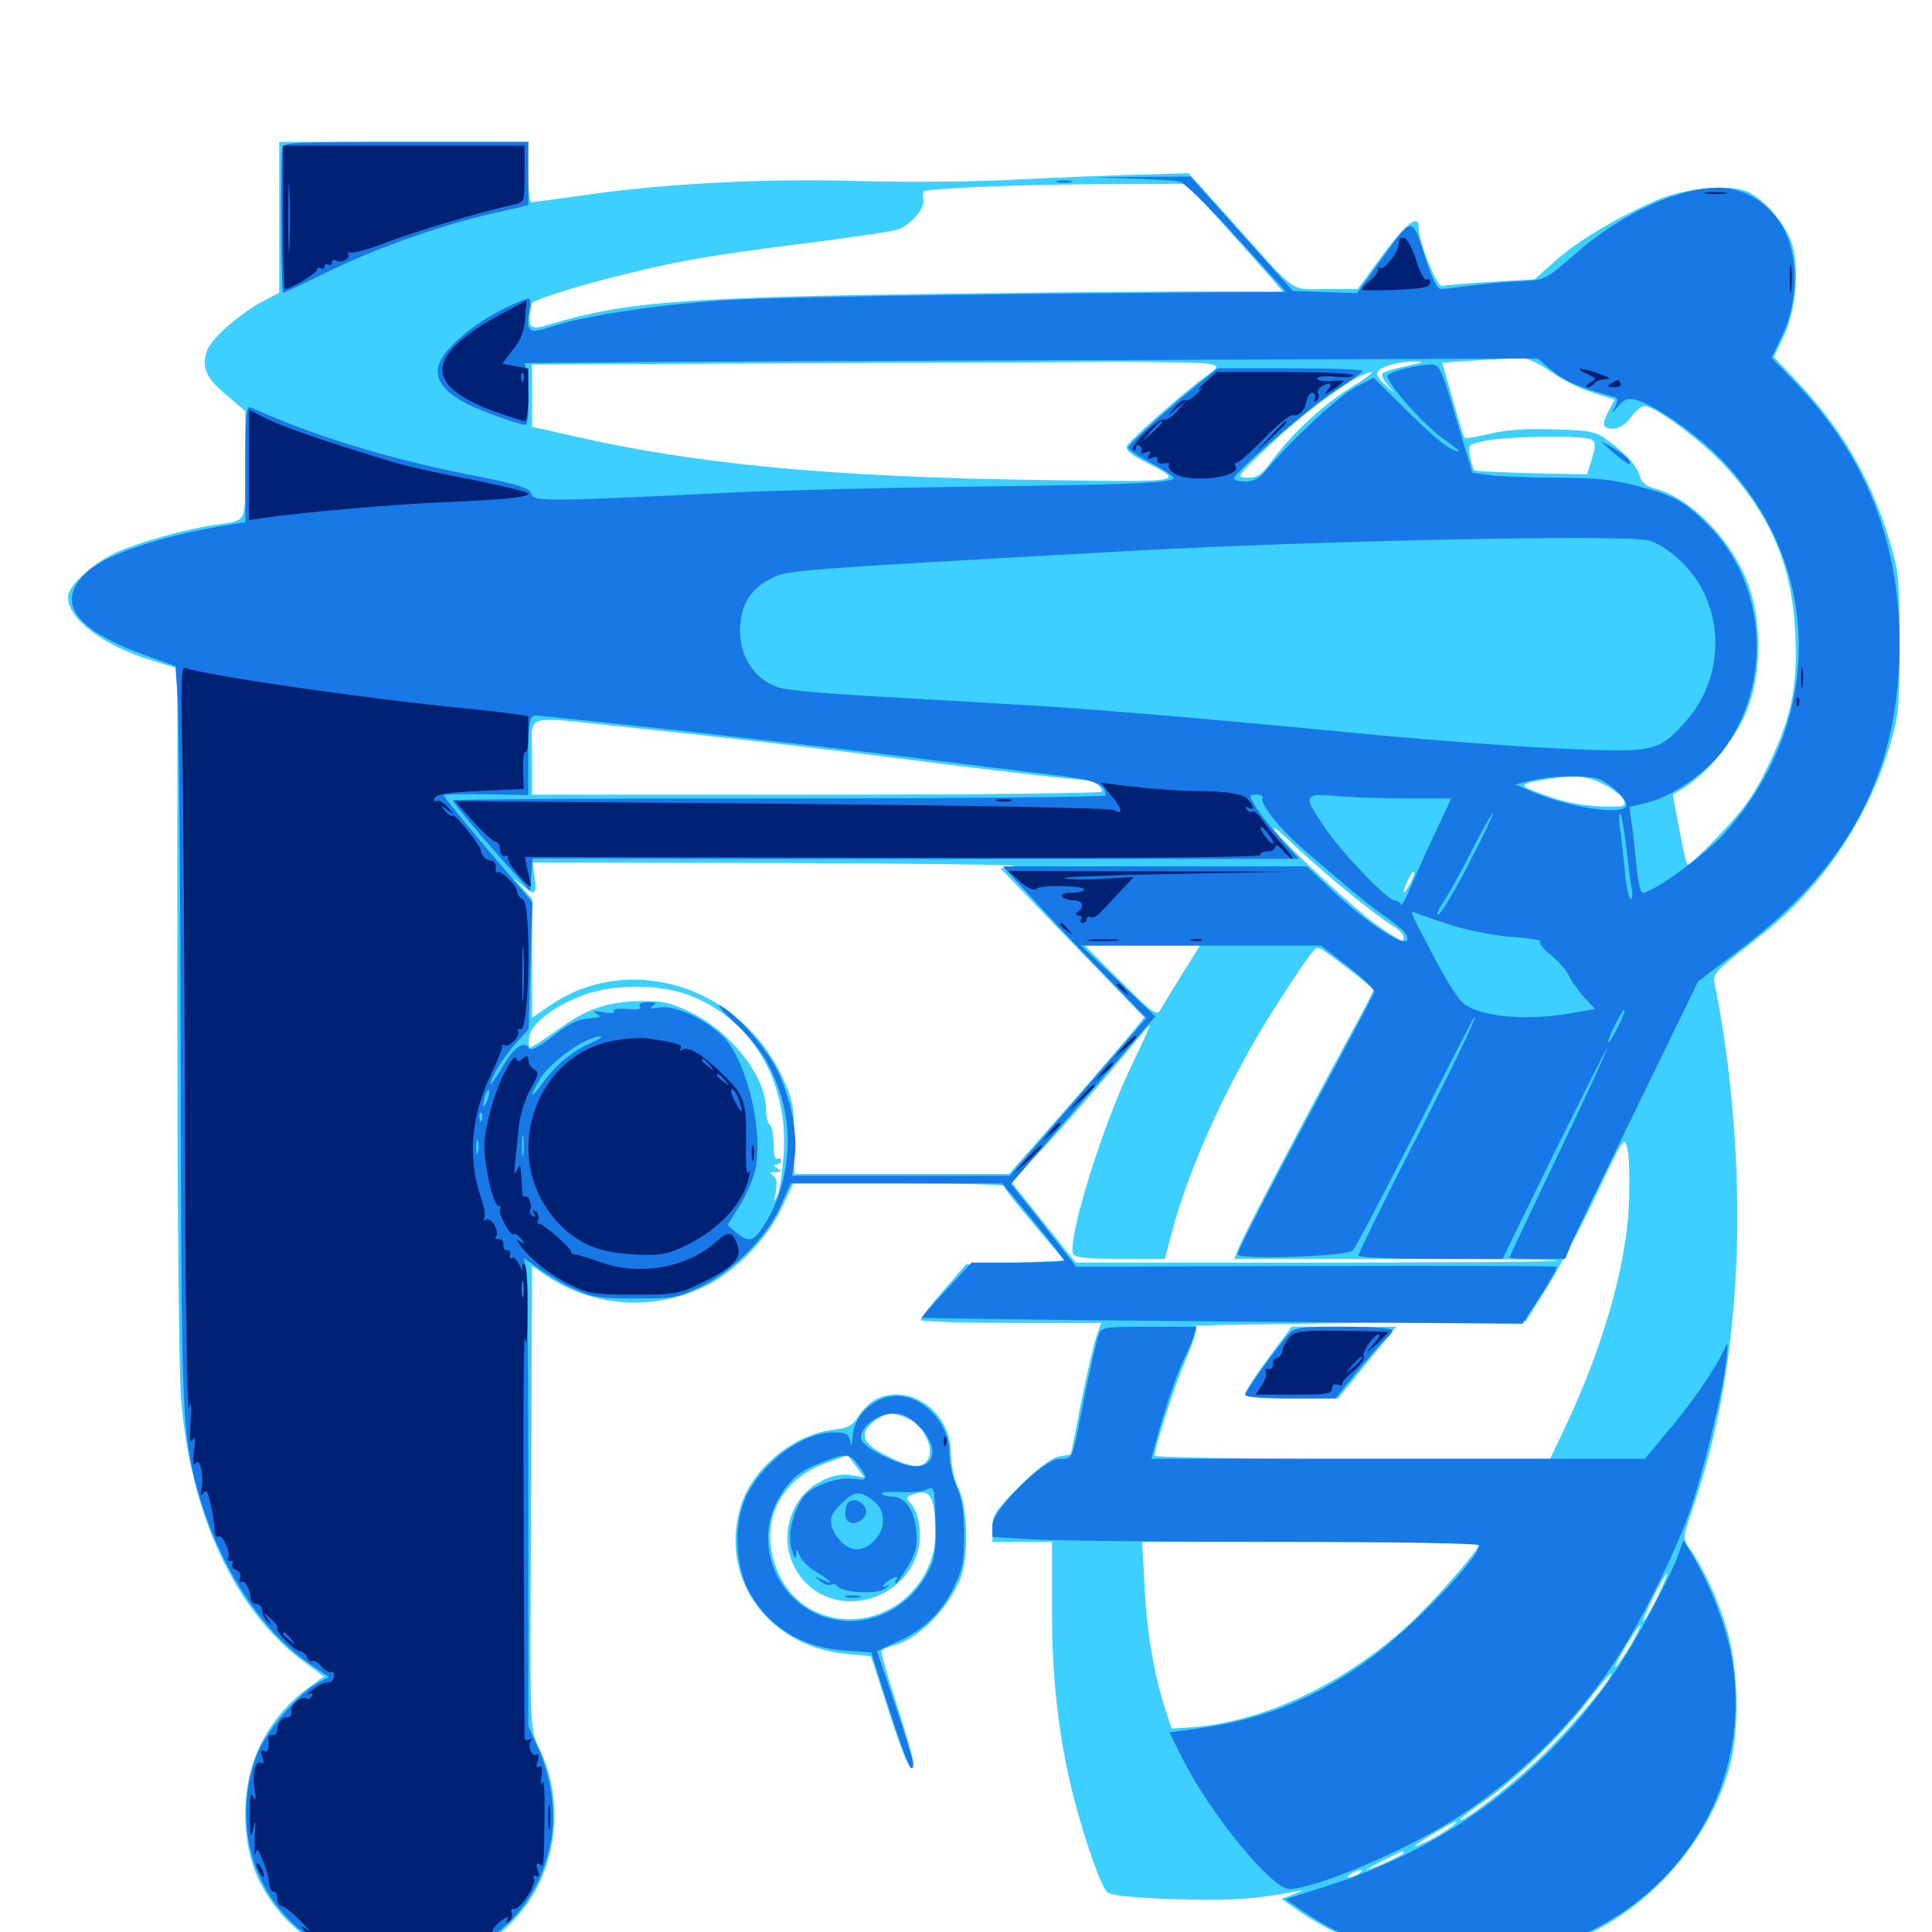 <svg xmlns="http://www.w3.org/2000/svg" viewBox="0 -1000 1000 1000">
	<path fill="#3ccfff" d="M144.531 -887.5V-848.438L137.305 -844.727C125.391 -838.672 110.156 -825.586 107.422 -819.141C103.906 -810.547 106.25 -804.688 117.188 -795.508L126.953 -787.305V-759.375C126.953 -728.32 128.125 -730.859 111.328 -728.32C95.312 -725.977 71.875 -719.336 59.766 -713.867C47.852 -708.398 35.156 -696.68 35.156 -691.016C35.156 -679.883 52.539 -666.406 77.148 -658.594L91.797 -654.102V-477.148C91.797 -374.023 92.578 -289.844 93.75 -275.586C98.633 -216.406 121.484 -166.992 155.859 -141.016L167.578 -132.227L158.594 -125.586C145.508 -116.016 135.352 -101.562 130.469 -85.938C124.805 -67.383 126.172 -43.555 133.594 -27.734C159.961 27.93 238.867 34.766 273.438 -15.43C288.477 -37.305 291.211 -67.773 280.273 -92.578C273.828 -107.227 274.219 -92.773 275 -241.602L275.391 -344.727L280.859 -341.016C305.469 -323.633 336.914 -320.898 364.453 -333.984C380.078 -341.406 396.875 -358.398 404.492 -374.609L410.547 -387.5H465.039C494.922 -387.5 519.531 -386.914 519.531 -386.133C519.531 -385.156 526.758 -376.172 535.352 -366.016L550.977 -347.461L525.391 -346.484L500 -345.508L488.281 -332.031C481.836 -324.609 476.562 -317.773 476.562 -316.797C476.562 -316.016 497.461 -315.234 523.242 -315.234H569.922L567.383 -307.812C566.016 -303.906 562.5 -288.672 559.57 -274.023L554.297 -247.266L548.047 -246.094C544.141 -245.312 537.109 -240.039 527.93 -230.859C515.234 -218.164 513.672 -215.82 513.672 -209.375V-201.953H529.102H544.531V-168.359C544.336 -131.055 548.047 -100 555.664 -69.922C561.914 -46.094 569.727 -24.023 573.047 -20.703C574.805 -18.945 584.766 -17.773 607.617 -16.992C636.523 -16.016 650.781 -16.992 671.875 -21.289C674.805 -21.875 674.023 -21.289 670.117 -19.727L663.281 -17.188L672.461 -10.742C697.07 6.055 726.172 14.844 757.617 14.844C784.961 14.844 801.758 10.938 824.219 0C858.203 -16.797 886.133 -50.781 895.508 -86.719C900.195 -104.297 899.805 -133.984 894.727 -153.32C891.016 -168.164 882.031 -188.086 874.609 -198.438C870.898 -203.906 870.898 -203.906 875.781 -218.164C888.477 -254.883 895.703 -293.555 898.242 -336.914C901.172 -384.375 897.461 -439.062 888.477 -486.133C886.328 -497.266 883.594 -493.75 912.891 -516.992C942.969 -541.016 966.211 -575.391 977.93 -613.281C982.812 -629.492 983.203 -632.812 983.203 -666.797C983.203 -700.586 982.812 -704.102 977.93 -720.508C967.969 -753.32 952.344 -779.688 927.93 -804.883L918.164 -815.234L923.438 -826.367C929.492 -839.648 931.445 -859.766 927.734 -873.047C924.609 -883.984 912.305 -898.242 902.93 -901.367C892.578 -904.688 872.266 -902.539 857.812 -896.484C837.695 -887.891 816.992 -875.586 805.273 -865.234L794.336 -855.469L771.68 -854.102C759.18 -853.32 747.852 -852.344 746.289 -851.953C743.75 -851.367 734.375 -874.609 734.375 -882.031C734.375 -889.648 728.125 -884.766 715.625 -867.969L702.734 -850.391H686.328C667.188 -850.391 672.266 -846.68 638.281 -884.766L615.234 -910.352L588.477 -909.57C573.633 -909.18 545.117 -908.008 525.195 -907.031C505.078 -905.859 469.531 -905.664 446.094 -906.25C398.047 -907.812 343.945 -905.078 302.734 -899.023C288.281 -897.07 275.781 -895.312 275 -895.312C274.023 -895.312 273.438 -902.344 273.438 -910.938V-926.562H208.984H144.531ZM632.812 -884.375C642.969 -873.047 654.492 -860.156 658.203 -855.859L665.039 -847.852L656.055 -848.828C650.977 -849.414 585.938 -849.219 511.523 -848.242C356.836 -846.484 325 -844.336 284.375 -832.031C275 -829.102 273.047 -830.273 274.414 -837.891C274.805 -840.039 275.195 -842.188 275.195 -842.969C275.391 -844.531 300.391 -852.539 323.242 -858.008C352.344 -865.234 369.922 -868.164 415.039 -873.828C439.844 -876.953 462.305 -880.273 464.844 -881.25C472.266 -884.18 479.102 -892.578 477.93 -897.266C477.344 -899.414 477.93 -901.367 479.102 -901.367C494.141 -903.125 533.008 -904.492 569.336 -904.688L614.258 -904.883ZM802.734 -807.617C808.594 -803.516 818.555 -798.438 824.609 -796.68L835.742 -793.164L832.812 -787.695C828.906 -780.078 829.297 -778.125 834.961 -778.125C838.086 -778.125 841.211 -780.273 844.141 -783.984C846.484 -787.305 849.609 -789.844 851.172 -789.844C856.641 -789.844 880.859 -771.875 892.578 -759.18C917.188 -732.227 927.734 -706.836 929.297 -671.094C930.469 -643.945 927.148 -628.32 914.844 -602.93C908.203 -589.062 902.93 -581.445 890.43 -568.359C881.641 -558.984 874.023 -551.953 873.438 -552.539C872.852 -552.93 870.898 -561.328 869.141 -571.094L865.82 -588.672L872.07 -592.578C882.617 -599.023 896.484 -615.43 902.734 -628.906C912.891 -650.781 912.5 -683.398 901.758 -704.883C891.602 -725.195 873.242 -742.578 857.227 -746.875C852.344 -748.242 849.609 -750.195 848.828 -753.32C847.266 -758.789 842.773 -764.062 833.203 -771.289C825.977 -776.758 824.219 -777.148 804.883 -777.734C791.016 -778.32 779.883 -777.539 771.484 -775.586C764.453 -773.828 758.398 -772.852 758.008 -773.438C757.617 -773.828 754.883 -782.617 751.953 -793.164L746.484 -812.305L764.453 -813.477C774.219 -814.062 784.375 -814.648 787.109 -814.844C789.844 -815.039 796.094 -812.109 802.734 -807.617ZM626.562 -811.523C631.055 -810.352 630.859 -809.961 622.656 -804.102C611.719 -796.094 585.352 -772.656 583.398 -769.336C582.422 -767.383 584.57 -765.234 591.211 -761.719C613.867 -750.195 615.625 -750.391 538.086 -751.562C429.102 -753.125 359.375 -759.766 294.531 -774.805L275.391 -779.102V-795.117V-811.328L404.883 -811.914C475.977 -812.109 553.906 -812.5 578.125 -812.695C602.344 -812.695 624.219 -812.305 626.562 -811.523ZM728.125 -810.547C721.875 -809.18 716.211 -807.617 715.625 -806.836C714.844 -806.055 715.82 -803.516 717.969 -801.172L721.68 -796.68L717.383 -800.391C714.844 -802.539 712.891 -805.273 712.891 -806.641C712.891 -809.766 722.852 -812.891 732.422 -812.891C737.891 -812.891 736.914 -812.5 728.125 -810.547ZM703.711 -809.961C707.031 -810.352 704.297 -810.742 697.266 -810.742C690.234 -810.742 687.5 -810.352 691.016 -809.961C694.336 -809.57 700.195 -809.57 703.711 -809.961ZM699.219 -799.414C684.766 -790.43 668.945 -775.781 658.789 -762.109C653.125 -754.297 650.977 -752.734 645.898 -752.734C639.648 -752.93 639.844 -753.125 656.25 -768.75C677.539 -788.867 703.32 -807.422 709.961 -807.422C711.133 -807.422 706.25 -803.711 699.219 -799.414ZM823.828 -772.461C825.977 -771.094 825.977 -769.336 824.023 -762.695L821.484 -754.492L792.773 -755.078C776.953 -755.469 763.672 -756.055 763.086 -756.641C762.5 -757.227 761.523 -760.352 760.938 -763.672C759.57 -769.727 759.766 -769.922 768.945 -771.875C780.664 -774.219 820.312 -774.805 823.828 -772.461ZM322.656 -623.828C378.125 -617.969 423.438 -612.891 491.602 -604.102C525.195 -600 555.469 -596.484 559.18 -596.484C565.234 -596.484 570.312 -593.75 570.312 -590.234C570.312 -589.453 503.906 -588.672 422.852 -588.672H275.391V-608.203C275.391 -631.445 269.336 -629.297 322.656 -623.828ZM829.492 -594.336C839.062 -589.648 844.336 -583.008 838.477 -582.617C826.367 -582.031 813.867 -583.594 803.711 -587.109C785.742 -593.164 785.156 -593.945 797.07 -596.094C813.672 -599.023 820.508 -598.828 829.492 -594.336ZM697.656 -538.281C707.031 -530.664 717.383 -522.852 720.703 -520.898C723.828 -519.141 726.562 -516.406 726.562 -514.844C726.562 -511.914 725.781 -512.305 713.086 -520.898C702.539 -528.125 666.016 -561.914 659.961 -570.117C657.617 -573.438 661.328 -570.703 668.164 -564.062C675 -557.617 688.281 -545.898 697.656 -538.281ZM525 -551.758L517.773 -550.586L555.078 -511.914L592.188 -473.438L587.109 -466.992C584.375 -463.672 568.75 -445.312 552.344 -426.562L522.266 -392.383H466.797H411.133V-410.938C410.938 -427.539 410.352 -430.859 404.883 -442.578C382.617 -490.039 325.391 -507.617 284.57 -479.492L275.391 -473.242V-503.906V-534.766L270.117 -540.625C265.039 -546.289 265.039 -546.289 269.727 -542.188C276.758 -536.133 277.93 -536.719 276.758 -545.703L275.781 -553.516L403.906 -553.32C474.609 -553.125 528.906 -552.344 525 -551.758ZM641.211 -552.148C658.594 -552.344 644.336 -552.734 609.375 -552.734C574.414 -552.734 560.156 -552.344 577.734 -552.148C595.117 -551.758 623.633 -551.758 641.211 -552.148ZM729.688 -542.383C728.125 -539.453 726.758 -537.5 726.562 -538.281C726.562 -540.625 731.055 -549.609 731.836 -548.828C732.422 -548.438 731.445 -545.508 729.688 -542.383ZM611.719 -495.508C606.445 -487.109 601.367 -478.711 600.391 -476.953C598.828 -474.023 595.898 -476.172 580.078 -491.992L561.523 -510.547H591.406H621.094ZM699.805 -497.07C705.859 -492.383 710.938 -488.086 710.938 -487.5C710.938 -486.914 704.492 -474.609 696.484 -459.961C674.023 -418.555 645.117 -363.477 641.797 -355.664L638.867 -348.438H722.07C767.969 -348.438 805.859 -348.047 806.25 -347.461C806.836 -346.875 750.977 -346.484 682.031 -346.484H556.836L540.039 -367.383L523.438 -388.281L533.789 -399.219C545.312 -411.133 563.867 -432.227 581.055 -452.93C587.305 -460.547 593.359 -467.773 594.727 -469.141C596.094 -470.703 592.383 -462.305 586.719 -450.586C571.484 -419.922 552.344 -359.18 555.469 -350.977C556.25 -349.023 562.5 -348.438 579.688 -348.438H602.93L606.445 -361.719C615.82 -397.461 637.305 -443.945 662.305 -482.227C669.922 -494.141 677.539 -505.273 679.102 -507.031C682.422 -510.742 680.859 -511.523 699.805 -497.07ZM356.445 -484.961C388.672 -472.852 408.008 -441.016 405.664 -403.32C405.078 -394.141 403.711 -384.375 402.539 -381.641C400.586 -377.148 400.391 -377.344 401.562 -383.398C402.344 -387.891 401.953 -390.43 400.195 -391.602C398.047 -392.969 398.438 -393.359 401.367 -393.359C404.688 -393.359 404.688 -393.75 402.344 -395.312C400.391 -396.484 400.195 -397.266 401.953 -397.266C403.125 -397.266 404.297 -398.242 404.297 -399.414C404.297 -400.391 403.516 -400.781 402.344 -400.195C401.172 -399.414 400.391 -402.344 400.391 -407.812C400.391 -412.695 399.609 -417.188 398.438 -417.773C397.461 -418.359 396.484 -422.07 396.484 -425.977C396.484 -442.578 378.711 -465.625 358.008 -475.781C346.68 -481.25 343.164 -482.031 331.25 -481.836C314.062 -481.445 303.711 -477.93 288.086 -466.602C281.25 -461.719 275.195 -457.812 274.414 -457.812C273.828 -457.812 273.438 -460.156 273.828 -462.891C274.609 -469.531 284.961 -478.125 300 -484.18C315.43 -490.625 340.43 -491.016 356.445 -484.961ZM843.164 -376.758C841.602 -343.75 829.297 -301.562 809.57 -260.156L802.344 -244.922H700C643.75 -244.922 597.656 -245.703 597.656 -246.484C597.656 -250.977 608.203 -283.594 614.258 -297.461C618.75 -308.008 620.117 -313.477 618.555 -313.672C617.188 -314.062 655.273 -314.648 702.93 -315.234L789.844 -316.211L800.586 -333.398C806.641 -342.969 818.164 -364.648 826.172 -381.445C840.625 -411.914 840.82 -412.109 842.383 -405.273C843.359 -401.367 843.555 -388.672 843.164 -376.758ZM765.625 -200.781C765.625 -197.852 742.578 -171.68 729.688 -159.57C695.703 -128.32 653.711 -108.398 615.234 -105.859L606.445 -105.273L602.93 -116.016C597.07 -134.57 593.555 -155.273 592.383 -179.102L591.211 -201.953H678.32C726.367 -201.953 765.625 -201.367 765.625 -200.781ZM857.617 -172.852C854.297 -166.211 851.172 -160.938 850.586 -160.938C850 -160.938 852.539 -166.602 855.859 -173.633C859.375 -180.469 862.5 -185.938 862.891 -185.547C863.281 -185.156 860.742 -179.492 857.617 -172.852ZM844.727 -149.805C841.797 -144.531 838.086 -139.062 836.523 -137.5C834.961 -135.938 836.914 -140.039 840.82 -146.875C844.922 -153.516 848.438 -158.984 849.023 -158.984C849.609 -158.984 847.656 -154.883 844.727 -149.805ZM832.812 -131.25C828.516 -123.633 808.008 -100.391 794.336 -87.5C780.273 -74.414 755.859 -55.664 755.859 -58.203C755.859 -58.789 760.938 -62.695 767.188 -66.992C783.398 -77.93 808.203 -101.758 821.289 -118.945C831.641 -132.227 836.523 -137.5 832.812 -131.25ZM750.977 -54.297C746.289 -50.586 732.422 -43.359 732.422 -44.531C732.422 -45.508 752.344 -57.422 753.906 -57.227C754.492 -57.227 753.125 -55.859 750.977 -54.297ZM726.562 -40.82C726.562 -39.844 708.984 -32.031 707.227 -32.227C706.25 -32.227 724.609 -41.602 726.172 -41.797C726.367 -41.797 726.562 -41.406 726.562 -40.82ZM703.125 -30.078C701.562 -29.102 699.414 -28.125 698.242 -28.125C697.266 -28.125 697.656 -29.102 699.219 -30.078C700.781 -31.055 703.125 -32.031 704.102 -32.031C705.273 -32.031 704.688 -31.055 703.125 -30.078ZM683.008 -23.047C683.789 -23.633 682.617 -24.219 680.469 -24.023C678.32 -24.023 677.734 -23.438 679.297 -22.852C680.664 -22.266 682.422 -22.461 683.008 -23.047ZM656.641 -297.266C650 -288.281 644.531 -279.883 644.531 -278.711C644.531 -276.758 650.586 -276.172 668.555 -276.172H692.578L707.617 -294.727L722.656 -313.281H695.508H668.555ZM453.125 -275.586C450.391 -274.219 446.484 -270.312 444.336 -266.992C441.211 -262.109 438.867 -260.742 431.055 -259.961C411.133 -257.422 390.43 -240.82 383.984 -222.07C371.289 -184.57 396.68 -147.852 438.086 -143.945L450.781 -142.773L460.156 -113.867C468.75 -87.305 472.656 -79.102 472.656 -88.281C472.656 -90.039 468.75 -103.516 464.062 -117.969C459.375 -132.422 455.859 -144.922 456.25 -145.508C456.641 -146.289 459.375 -147.461 462.305 -148.242C475 -151.367 490.234 -166.602 497.07 -182.812C501.562 -193.75 500.977 -219.531 496.094 -229.688C493.75 -234.57 492.188 -241.797 492.188 -247.852C492.188 -269.336 470.703 -284.57 453.125 -275.586ZM470.898 -265.234C478.32 -261.523 483.398 -250.391 480.469 -244.922C477.734 -239.648 471.875 -240.039 458.984 -246.484C446.289 -252.734 444.336 -258.008 452.344 -264.258C458.594 -269.141 463.086 -269.336 470.898 -265.234ZM442.969 -241.211L447.266 -235.352L440.43 -236.523C430.469 -238.086 417.773 -231.25 412.109 -221.094C398.828 -197.461 416.211 -169.336 442.773 -171.289C462.891 -172.656 478.125 -190.039 475.977 -208.984C475.586 -213.867 473.633 -219.336 471.875 -221.289C468.75 -224.609 468.75 -225 471.68 -226.172C479.102 -228.906 481.836 -227.539 483.203 -220.117C485.352 -206.055 484.375 -196.875 479.492 -186.914C463.281 -154.492 417.969 -153.32 403.32 -184.961C391.797 -209.375 402.148 -233.789 427.734 -242.773C433.594 -244.922 438.477 -246.68 438.672 -246.68C438.672 -246.875 440.625 -244.336 442.969 -241.211Z"/>
	<path fill="#1878e5" d="M146.094 -923.242C145.117 -916.406 145.508 -848.438 146.484 -848.438C147.07 -848.438 157.031 -853.125 168.945 -858.984C193.945 -871.289 227.539 -883.203 254.492 -889.453L273.438 -893.75V-910.156V-926.562H209.961C150.977 -926.562 146.484 -926.367 146.094 -923.242ZM583.984 -907.617C596.289 -907.227 608.203 -906.641 610.547 -906.055C612.695 -905.664 626.172 -892.578 640.039 -877.148L665.625 -849.023L534.375 -847.852C462.305 -847.07 390.234 -845.703 374.023 -844.531C339.648 -842.188 301.172 -836.328 285.938 -831.055C273.633 -826.953 272.07 -827.93 274.023 -839.648C275 -845.898 274.805 -846.289 270.508 -844.531C248.047 -835.938 226.562 -818.164 226.562 -808.203C226.562 -801.562 231.445 -796.289 241.992 -790.82C249.023 -787.305 268.945 -780.078 271.875 -780.078C274.609 -780.078 273.828 -810.938 271.094 -811.914C269.727 -812.305 387.305 -813.086 532.227 -813.477L795.898 -814.453L803.516 -808.008C810.156 -802.539 816.992 -799.609 835.547 -794.531C837.5 -793.945 837.5 -792.773 835.938 -789.453C833.789 -785.156 833.789 -785.156 837.5 -789.648C840.625 -793.359 842.383 -794.141 846.875 -792.969C855.664 -790.82 876.758 -776.367 889.258 -763.867C943.945 -709.18 945.117 -626.367 891.992 -567.969C881.836 -557.031 855.469 -537.891 850.195 -537.891C849.023 -537.891 847.656 -544.727 846.875 -553.125C846.094 -561.328 845.117 -571.289 844.336 -575.195L843.359 -582.227L853.32 -584.766C864.844 -587.5 883.008 -600 891.211 -610.742C917.773 -645.508 914.648 -697.852 884.18 -728.125C871.68 -740.625 866.602 -743.555 846.68 -748.633C835.156 -751.758 825.195 -752.734 806.836 -752.734C793.359 -752.734 777.734 -753.32 772.266 -753.906L762.109 -755.273L753.711 -783.203C745.898 -809.961 745.117 -811.328 740.43 -811.328C733.398 -811.133 720.508 -808.008 718.359 -805.859C716.016 -803.516 737.305 -779.297 748.438 -771.875C752.734 -768.945 755.859 -766.406 755.078 -766.406C750.977 -766.406 743.555 -772.266 727.93 -787.695L710.938 -804.492L701.562 -799.609C692.969 -795.117 667.969 -771.875 655.859 -757.227C652.148 -752.539 649.219 -750.781 644.727 -750.781C641.406 -750.781 638.672 -751.562 638.672 -752.344C638.672 -755.469 678.711 -790.039 691.797 -798.242C699.023 -802.734 704.883 -807.031 705.078 -808.008C705.078 -808.789 688.281 -809.375 667.773 -809.375H630.273L621.289 -802.148C605.273 -789.258 583.984 -769.922 583.984 -768.359C583.984 -767.383 589.258 -763.867 595.703 -760.352C602.148 -757.031 607.422 -753.516 607.422 -752.539C607.422 -750 582.422 -749.023 498.047 -748.047C453.516 -747.461 400.391 -746.094 379.883 -745.117C284.961 -740.43 275.977 -740.234 275 -744.336C274.219 -747.461 268.75 -749.219 241.992 -754.492C199.219 -763.086 161.719 -774.609 129.492 -789.258C127.539 -790.039 126.953 -783.398 126.953 -759.961V-729.688L113.867 -727.539C82.812 -722.266 55.469 -713.086 45.703 -704.492C27.539 -688.477 38.477 -673.633 78.125 -659.766L90.82 -655.273L91.992 -638.086C92.578 -628.711 93.359 -543.359 93.555 -448.438C93.75 -276.953 94.336 -259.961 100.781 -234.18C111.133 -192.969 133.984 -156.445 160.742 -138.477L170.312 -132.031L164.648 -128.906C154.883 -124.023 137.5 -103.516 133.008 -91.992C117.969 -51.562 133.984 -9.18 171.094 9.18C193.359 20.117 223.242 19.922 244.336 8.789C266.797 -3.125 280.273 -21.68 285.156 -47.07C288.086 -61.719 285.352 -80.273 278.125 -96.289L273.438 -106.641V-226.172C273.438 -319.141 272.852 -346.289 271.094 -348.438C269.727 -349.805 272.266 -348.242 276.758 -344.922C281.25 -341.406 290.039 -336.133 296.289 -333.203C306.445 -328.516 309.766 -327.93 329.102 -327.93C349.609 -327.93 351.172 -328.32 363.867 -334.57C380.273 -342.773 397.656 -360.742 404.297 -376.367L409.18 -387.5H463.867H518.75L534.766 -368.164C543.555 -357.422 550.781 -348.242 550.781 -347.656C550.781 -347.07 540.039 -346.484 526.953 -346.484H502.93L489.844 -332.422C482.617 -324.805 476.953 -318.164 477.148 -317.969C477.539 -317.578 547.461 -316.797 632.812 -316.016L788.086 -314.844L797.266 -329.102C802.344 -336.914 806.055 -343.75 805.664 -344.336C805.078 -344.727 749.023 -344.922 680.859 -344.727L557.031 -344.336L545.117 -359.57C538.672 -367.969 531.055 -377.539 528.125 -381.055L523.242 -387.109L555.859 -425C573.633 -445.703 590.625 -465.234 593.164 -468.359L598.047 -473.828L578.906 -492.188L559.57 -510.547H621.68H683.789L697.852 -499.609C705.664 -493.555 711.719 -487.695 711.328 -486.523C710.938 -485.352 701.172 -466.797 689.648 -445.312C658.398 -387.305 640.625 -352.93 640.625 -350.781C640.625 -347.852 697.266 -349.609 700.195 -352.734C701.562 -354.102 716.016 -381.641 732.422 -413.867C748.633 -446.094 762.5 -472.852 763.086 -473.438C765.625 -475.977 751.562 -446.68 728.32 -401.562C714.453 -374.414 703.125 -351.172 703.125 -350.195C703.125 -349.219 718.555 -348.438 740.43 -348.438H777.734L804.688 -403.711C819.727 -433.984 831.836 -458.203 831.836 -457.422C832.031 -456.641 820.703 -432.031 806.641 -402.734C792.773 -373.633 781.25 -349.414 781.25 -349.023C781.25 -348.633 787.695 -348.438 795.703 -348.438H810.156L814.062 -358.008C816.406 -363.086 831.836 -395.508 848.633 -429.688L878.906 -491.992L900.195 -508.203C957.812 -551.758 983.398 -600.977 983.203 -667.773C983.008 -720.312 965.039 -765.039 929.102 -802.148L916.992 -814.844L922.852 -827.148C930.469 -843.75 931.055 -865.625 923.828 -880.469C918.164 -891.992 907.031 -900.586 895.117 -902.344C874.609 -905.469 841.797 -891.602 816.016 -869.141C800.195 -855.273 799.609 -855.078 788.086 -854.492C781.641 -854.297 770.312 -853.32 762.695 -852.344C755.273 -851.367 747.656 -850.391 745.898 -850.391C743.75 -850.391 741.211 -855.664 737.305 -867.969C730.664 -888.477 731.445 -888.672 713.477 -863.672L702.344 -848.242L685.742 -848.828L669.141 -849.414L642.578 -879.102L616.211 -908.594L588.867 -908.398C562.305 -908.203 562.305 -908.203 583.984 -907.617ZM853.32 -720.312C856.836 -719.531 863.867 -715.234 868.945 -710.547C892.578 -689.258 894.336 -651.367 872.852 -626.953C860.156 -612.5 856.25 -611.133 829.102 -611.719C804.297 -612.109 745.312 -616.211 696.289 -621.094C625.977 -627.93 558.984 -633.594 525.391 -635.352C505.469 -636.523 472.07 -638.477 451.172 -639.648C430.273 -640.82 409.375 -642.578 404.688 -643.75C389.648 -647.461 380.664 -662.891 383.594 -680.078C384.961 -689.258 390.039 -695.898 398.828 -700.391C407.617 -704.883 405.664 -704.883 584.961 -714.844C682.031 -720.117 837.891 -723.438 853.32 -720.312ZM352.148 -621.875C391.992 -617.383 445.117 -611.328 469.727 -608.203C494.531 -605.078 526.562 -601.172 541.016 -599.414C566.602 -596.484 572.266 -594.531 572.266 -588.281C572.266 -587.5 496.289 -586.719 403.32 -586.719C310.352 -586.719 234.375 -586.328 234.375 -585.742C234.375 -584.57 253.125 -562.305 267.383 -546.68L274.414 -538.867L275 -547.266L275.586 -555.664L398.047 -555.469C465.43 -555.469 554.688 -555.273 596.289 -555.469H672.266L662.695 -566.016C657.617 -571.875 651.758 -579.297 649.805 -582.617C646.289 -588.672 646.289 -588.672 650.391 -588.672C652.734 -588.672 654.102 -587.891 653.516 -586.914C651.758 -584.375 662.305 -571.094 674.023 -560.938C697.266 -540.82 704.688 -534.57 714.844 -527.148C725.586 -519.531 728.516 -516.797 728.516 -514.062C728.516 -508.398 707.422 -522.07 689.258 -539.453L676.367 -551.562H597.656H519.141L539.258 -529.688C550.391 -517.578 567.188 -500 576.562 -490.43L593.359 -473.047L558.008 -432.227L522.656 -391.406H466.406H409.961L411.328 -400.781C412.891 -412.891 409.57 -430.469 402.734 -445.117C397.07 -457.031 381.836 -474.609 373.047 -479.297C370.312 -480.664 373.633 -476.953 380.078 -470.898C393.555 -458.398 400.977 -446.094 405.469 -428.32C410.742 -407.812 406.641 -382.617 395.312 -365.625C389.844 -357.227 387.695 -356.641 381.055 -362.109L376.562 -366.016L382.422 -375.195C385.742 -380.469 389.453 -388.477 390.625 -393.359C395.703 -412.109 386.914 -450.391 374.805 -462.891C365.82 -472.266 349.023 -480.078 341.211 -478.516C336.719 -477.734 335.742 -477.93 337.891 -479.297C340.234 -480.859 339.648 -481.25 335.352 -481.25C331.836 -481.25 330.273 -480.469 331.25 -479.102C332.227 -477.539 330.078 -477.148 324.609 -477.734C320.117 -478.125 317.188 -477.539 317.773 -476.562C318.555 -475.586 316.211 -475.391 312.305 -475.977C307.617 -476.953 306.445 -476.758 308.594 -475.391C311.133 -473.633 311.133 -473.438 308.594 -473.242C299.219 -472.656 296.094 -471.289 286.133 -463.672C278.32 -457.617 274.609 -455.859 273.633 -457.617C271.094 -461.719 265.625 -457.617 259.766 -447.266C256.445 -441.797 253.906 -438.086 253.906 -438.867C253.906 -442.188 260.352 -452.539 266.797 -459.766L273.633 -467.383L274.609 -500.195L275.586 -533.008L252.344 -560.352C239.453 -575.391 229.297 -588.086 229.688 -588.477C230.078 -588.867 240.039 -589.062 251.953 -588.867L273.438 -588.477V-607.812C273.438 -626.367 274.023 -629.688 277.734 -629.688C278.516 -629.688 312.109 -626.172 352.148 -621.875ZM828.711 -596.289C835.156 -592.969 841.797 -586.328 841.797 -583.398C841.797 -577.539 812.891 -581.641 792.969 -590.234L784.18 -593.945L792.969 -596.094C805.078 -598.828 823.633 -598.828 828.711 -596.289ZM727.734 -586.719H751.172L743.164 -569.727C738.672 -560.156 733.008 -547.461 730.273 -541.211C727.734 -534.961 725.391 -530.664 725 -531.836C724.609 -533.008 723.047 -533.984 721.68 -533.984C718.164 -533.984 693.75 -559.375 685.156 -572.461C674.414 -588.086 674.805 -589.453 691.016 -588.086C698.242 -587.305 714.648 -586.719 727.734 -586.719ZM760.352 -553.125C753.125 -539.062 745.898 -527.148 744.531 -526.562C743.164 -526.172 744.336 -529.102 747.266 -533.398C750 -537.5 756.641 -549.414 761.914 -559.961C767.188 -570.312 772.07 -578.906 772.656 -578.906C773.242 -578.906 767.773 -567.383 760.352 -553.125ZM841.797 -561.133C842.773 -552.148 844.141 -542.188 844.727 -539.258C845.117 -536.328 844.922 -534.18 843.945 -534.766C842.969 -535.352 841.602 -541.797 841.016 -549.023C840.234 -556.445 839.258 -566.211 838.477 -571.094C837.891 -575.977 837.891 -579.297 838.672 -578.711C839.258 -578.125 840.82 -570.117 841.797 -561.133ZM751.953 -520.898C759.961 -518.359 773.828 -515.625 782.812 -515.039C791.797 -514.453 798.242 -513.281 797.266 -512.695C796.289 -512.109 798.633 -508.984 802.734 -505.664C806.641 -502.539 810.938 -497.656 812.109 -494.922C813.281 -492.188 816.992 -487.305 819.922 -483.789L825.586 -477.734L813.477 -475.586C789.258 -471.289 764.844 -473.828 756.836 -481.25C754.102 -483.789 747.266 -494.727 741.797 -505.469C728.711 -530.273 729.297 -529.102 733.594 -527.148C735.742 -526.367 743.945 -523.438 751.953 -520.898ZM806.055 -515.234C806.836 -515.82 805.664 -516.406 803.516 -516.211C801.367 -516.211 800.781 -515.625 802.344 -515.039C803.711 -514.453 805.469 -514.648 806.055 -515.234ZM837.5 -468.555C835.156 -463.867 833.008 -460.156 832.422 -460.547C831.641 -461.523 839.453 -477.344 840.82 -477.344C841.406 -477.344 839.844 -473.438 837.5 -468.555ZM306.641 -460.547C296.875 -456.445 287.695 -448.828 281.055 -439.648C274.609 -430.664 273.438 -431.641 279.297 -441.211C284.961 -450.586 303.32 -463.477 310.547 -463.477C312.109 -463.477 310.352 -462.109 306.641 -460.547ZM252.148 -430.273C251.172 -427.734 250.195 -426.562 250.195 -427.93C250 -430.859 252.148 -436.719 253.125 -435.742C253.711 -435.352 253.125 -432.812 252.148 -430.273ZM249.414 -420.312C248.828 -418.75 248.242 -419.336 248.242 -421.484C248.047 -423.633 248.633 -424.805 249.219 -424.023C249.805 -423.438 250 -421.68 249.414 -420.312ZM270.898 -402.734C270.508 -400.195 270.117 -402.148 270.117 -407.031C270.117 -411.914 270.508 -413.867 270.898 -411.523C271.289 -408.984 271.289 -405.078 270.898 -402.734ZM247.461 -403.711C246.875 -401.758 246.484 -402.93 246.484 -406.055C246.484 -409.375 246.875 -410.742 247.461 -409.57C247.852 -408.203 247.852 -405.469 247.461 -403.711ZM547.461 -905.664C545.508 -906.25 547.07 -906.641 550.781 -906.641C554.492 -906.641 556.055 -906.25 554.297 -905.664C552.344 -905.273 549.219 -905.273 547.461 -905.664ZM834.961 -765.82C839.258 -762.109 843.164 -759.375 843.555 -759.766C844.922 -760.938 840.234 -765.234 833.594 -768.945C827.344 -772.461 827.344 -772.461 834.961 -765.82ZM568.555 -308.789C567.578 -306.25 564.453 -292.383 561.523 -278.125C554.688 -243.164 555.469 -244.922 548.633 -244.922C540.234 -244.922 513.672 -218.75 513.672 -210.352V-204.492L532.812 -203.32C543.164 -202.539 599.805 -201.953 658.789 -201.953C721.68 -201.953 765.625 -201.172 765.625 -200.195C765.625 -193.75 731.445 -158.008 709.766 -141.992C682.031 -121.484 655.469 -110.547 622.461 -105.664L605.273 -103.32L612.109 -89.648C626.367 -61.328 658.203 -22.266 667.383 -22.266C680.469 -22.266 727.734 -42.188 753.516 -58.789C789.062 -81.445 820.703 -113.867 842.188 -150.195C853.125 -168.359 868.164 -199.414 873.828 -215.625C880.664 -234.18 891.797 -279.688 893.359 -294.922C894.727 -306.25 894.531 -306.25 891.797 -300.195C887.5 -291.016 874.609 -272.266 862.109 -257.812L851.367 -244.922H723.633H595.898L599.805 -259.18C604.102 -274.609 609.961 -291.211 614.062 -299.219C615.43 -302.148 617.383 -306.445 617.969 -308.984L619.336 -313.281H594.727C570.898 -313.281 570.117 -313.086 568.555 -308.789ZM666.602 -308.984C660.352 -301.953 644.531 -279.883 644.531 -277.93C644.531 -276.953 655.078 -276.172 667.773 -276.172H691.211L702.734 -290.43C709.18 -298.242 715.82 -305.859 717.578 -307.227C719.336 -308.594 720.703 -310.547 720.703 -311.523C720.703 -312.5 709.375 -313.281 695.703 -313.281C672.07 -313.281 670.312 -313.086 666.602 -308.984ZM458.008 -276.562C448.242 -273.242 441.602 -265.039 441.211 -255.664C441.016 -251.172 440.625 -250.781 440.039 -254.297C439.258 -257.812 437.891 -258.594 431.445 -258.594C415.625 -258.594 395.312 -243.75 386.328 -225.781C379.883 -212.305 380.273 -191.016 387.109 -177.344C397.07 -158.398 414.648 -147.266 436.914 -145.703L450.977 -144.727L459.961 -116.211C468.555 -89.453 472.656 -79.883 472.656 -87.109C472.656 -88.672 468.359 -102.539 463.281 -117.773L453.906 -145.312L463.867 -150C477.93 -156.25 487.305 -165.234 493.555 -178.125C498.242 -187.695 499.023 -191.602 499.023 -205.859C499.023 -217.969 497.852 -224.609 495.312 -230.273C493.164 -234.57 491.406 -242.578 491.406 -248.242C491.016 -266.406 473.242 -281.445 458.008 -276.562ZM475.781 -261.719C485.742 -251.758 484.57 -241.016 473.828 -241.016C465.82 -241.016 446.484 -250.781 445.703 -255.078C444.531 -260.742 453.906 -268.359 462.109 -268.359C467.578 -268.359 470.703 -266.797 475.781 -261.719ZM442.773 -243.555C449.805 -234.57 449.609 -233.398 442.383 -234.57C433.789 -235.938 419.336 -230.664 415.43 -224.609C409.961 -216.406 407.617 -205.273 409.766 -198.047C411.133 -193.75 411.914 -192.578 412.109 -195.117C412.305 -198.633 412.5 -198.633 414.062 -194.531C415.039 -192.188 418.945 -188.281 422.852 -186.133C430.469 -181.641 432.031 -179.102 425.391 -182.422C421.094 -184.57 421.094 -184.375 424.609 -181.641C426.562 -179.883 429.102 -179.102 430.273 -179.883C431.25 -180.469 432.617 -180.078 433.398 -179.102C435.742 -175.586 454.297 -174.609 458.203 -177.734C460.352 -179.492 460.742 -180.273 459.57 -179.492C455.273 -177.344 456.836 -180.273 461.133 -182.617C464.062 -184.18 464.844 -184.18 464.062 -182.617C463.281 -181.445 463.086 -180.469 463.672 -180.469C464.258 -180.469 466.992 -184.375 469.922 -189.258C474.219 -196.68 475 -200 474.219 -208.008C473.047 -218.75 468.359 -225.391 461.719 -225.391C459.18 -225.391 456.836 -225.977 456.445 -226.953C455.859 -227.734 460.156 -227.93 465.82 -227.734C471.484 -227.344 477.93 -227.93 479.883 -229.102C483.594 -230.859 483.789 -230.078 484.18 -212.695C484.57 -197.656 483.789 -192.969 480.664 -186.914C472.461 -170.898 456.836 -160.938 440.039 -160.938C406.836 -161.133 386.523 -197.656 403.906 -225.977C409.766 -235.156 414.062 -238.672 425 -242.969C436.914 -247.656 439.258 -247.656 442.773 -243.555ZM451.953 -223.242C455.664 -220.312 457.031 -217.383 457.031 -212.695C457.031 -205.664 450 -198.047 443.359 -198.047C438.281 -198.047 432.031 -204.102 430.469 -210.156C429.492 -214.453 430.469 -216.602 435.156 -221.484C442.188 -228.32 444.922 -228.711 451.953 -223.242ZM438.086 -173.242C436.133 -173.828 437.695 -174.219 441.406 -174.219C445.117 -174.219 446.68 -173.828 444.922 -173.242C442.969 -172.852 439.844 -172.852 438.086 -173.242ZM438.867 -222.07C438.086 -221.484 437.5 -218.75 437.5 -216.211C437.5 -210.938 443.359 -209.961 447.266 -214.648C451.172 -219.336 443.164 -226.562 438.867 -222.07ZM868.945 -196.094C865.039 -184.57 847.07 -150.977 836.523 -135.547C800.391 -82.031 749.219 -43.75 688.086 -24.219L665.43 -16.992L674.023 -11.133C699.805 6.641 723.828 13.672 757.812 13.672C785.547 13.867 799.219 10.938 821.289 0.391C877.734 -26.367 907.812 -85.352 895.703 -145.312C892.383 -161.133 884.18 -181.641 875.391 -196.094L871.289 -202.734Z"/>
	<path fill="#002274" d="M146.484 -887.5C146.484 -867.188 146.875 -850.391 147.461 -850.391C150.391 -850.391 164.062 -858.594 164.062 -860.352C164.062 -861.523 165.039 -861.719 166.016 -861.133C167.188 -860.547 167.969 -860.938 167.969 -862.109C167.969 -863.281 168.945 -863.672 169.922 -863.086C171.094 -862.5 171.875 -862.891 171.875 -864.062C171.875 -865.234 172.656 -865.82 173.633 -865.234C176.367 -863.477 181.836 -866.211 180.273 -868.555C179.688 -869.531 180.078 -869.922 181.055 -869.336C182.227 -868.555 191.211 -871.094 200.781 -874.805C216.211 -880.664 249.023 -890.43 266.211 -894.141C271.484 -895.312 271.484 -895.703 271.484 -909.961V-924.609H208.984H146.484ZM149.805 -872.461C149.609 -864.062 149.219 -870.508 149.219 -886.523C149.219 -902.734 149.609 -909.57 149.805 -901.758C150.195 -893.945 150.195 -880.859 149.805 -872.461ZM883.398 -899.805C880.273 -900.195 882.422 -900.586 887.695 -900.586C893.164 -900.586 895.508 -900.195 893.164 -899.805C890.625 -899.414 886.328 -899.414 883.398 -899.805ZM724.414 -876.172C724.219 -875.391 724.023 -874.023 723.828 -872.852C723.438 -868.945 716.406 -860.156 714.648 -861.328C713.672 -861.914 713.086 -861.523 713.281 -860.547C713.672 -859.57 711.719 -856.836 708.984 -854.688C706.25 -852.539 704.492 -850.391 705.078 -850C705.664 -849.609 713.672 -849.609 723.242 -850C736.523 -850.586 740.234 -851.367 740.234 -853.711C740.234 -855.273 739.453 -856.055 738.477 -855.273C737.305 -854.688 734.961 -858.984 733.203 -864.844C731.25 -870.703 728.711 -875.977 727.148 -876.562C725.781 -877.148 724.414 -876.953 724.414 -876.172ZM926.367 -855.273C926.367 -848.828 926.758 -846.484 927.148 -850C927.539 -853.516 927.539 -858.789 927.148 -861.719C926.758 -864.648 926.367 -861.719 926.367 -855.273ZM260.156 -837.891C218.945 -815.625 218.75 -799.805 258.984 -785.938C265.039 -783.789 270.898 -782.031 271.875 -782.031C272.656 -782.031 273.438 -788.086 273.438 -795.703V-809.18L266.602 -810.547L259.961 -811.719L265.43 -818.945C269.531 -823.828 271.289 -828.711 271.875 -835.352C272.266 -840.43 272.461 -844.531 272.461 -844.531C272.461 -844.531 266.992 -841.406 260.156 -837.891ZM270.898 -803.125C270.312 -801.562 269.727 -802.148 269.727 -804.297C269.531 -806.445 270.117 -807.617 270.703 -806.836C271.289 -806.25 271.484 -804.492 270.898 -803.125ZM821.094 -806.641C826.367 -804.297 826.562 -803.906 823.047 -801.953C821.094 -800.781 820.312 -799.609 821.68 -799.609C822.852 -799.609 824.609 -800.586 825.195 -801.562C825.781 -802.734 828.32 -803.516 830.664 -803.711C833.984 -803.711 833.398 -804.492 828.125 -806.445C819.336 -809.766 813.477 -809.961 821.094 -806.641ZM623.828 -802.148C620.508 -799.023 619.336 -797.656 621.094 -798.633C622.852 -799.805 622.07 -798.633 619.531 -796.094C616.992 -793.75 614.258 -792.188 613.477 -792.773C612.5 -793.164 610.156 -791.797 608.203 -789.258L604.492 -784.961L609.375 -788.867L614.258 -792.773L609.375 -787.305C606.836 -784.375 603.711 -782.227 602.344 -782.812C599.609 -783.789 584.57 -768.945 586.523 -767.188C587.305 -766.406 587.891 -766.797 587.891 -768.164C587.891 -769.531 588.867 -769.922 589.844 -769.336C591.016 -768.555 591.406 -767.188 590.82 -766.211C590.234 -765.234 591.211 -765.039 592.969 -765.82C595.508 -766.797 595.898 -766.406 594.727 -764.453C593.555 -762.5 593.945 -762.109 596.289 -763.086C598.242 -763.867 599.414 -763.477 599.023 -761.914C598.828 -760.547 600.195 -759.766 602.539 -760.156C604.688 -760.547 605.859 -760.352 605.078 -759.375C604.102 -758.594 605.469 -756.641 607.617 -755.078C615.43 -749.609 643.164 -752.93 639.453 -758.789C638.867 -759.766 639.258 -760.547 640.234 -760.547C641.211 -760.547 647.656 -766.211 654.492 -773.242C661.328 -780.273 667.969 -785.547 669.141 -785.156C671.68 -784.18 675 -787.109 675.781 -790.82C676.953 -795.508 678.32 -797.461 679.883 -796.484C680.859 -795.898 681.055 -794.531 680.469 -793.359C679.688 -791.992 680.078 -791.797 681.445 -792.578C682.617 -793.359 683.008 -794.922 682.422 -796.094C681.641 -797.266 682.422 -798.828 683.789 -799.805C688.281 -802.539 690.039 -801.758 687.305 -798.242C684.961 -795.508 685.352 -795.508 690.039 -798.438C692.969 -800.391 695.312 -802.344 695.312 -802.734C695.312 -803.125 692.188 -803.125 688.477 -802.734C684.766 -802.539 681.641 -803.125 681.641 -804.102C681.641 -805.078 685.547 -805.469 690.43 -805.078C695.312 -804.492 699.805 -804.688 700.391 -805.664C700.977 -806.641 685.742 -807.422 665.625 -807.422H629.688ZM601.562 -781.445C601.562 -781.055 599.219 -778.711 596.289 -775.977L590.82 -771.289L595.508 -776.758C600 -781.641 601.562 -783.008 601.562 -781.445ZM833.984 -801.562C831.641 -800 832.031 -799.609 835.547 -799.609C838.086 -799.609 839.453 -800.391 838.867 -801.562C837.5 -803.906 837.695 -803.906 833.984 -801.562ZM128.906 -759.375V-730.859L137.305 -732.031C156.25 -734.766 203.906 -739.062 229.492 -740.039C260.938 -741.406 273.438 -742.578 273.438 -744.531C273.438 -745.312 260.742 -748.438 245.117 -751.562C229.492 -754.492 212.109 -758.398 206.445 -759.961C177.344 -768.555 147.07 -778.711 138.477 -783.008L128.906 -787.891ZM657.227 -773.828L649.414 -765.43L657.812 -773.242C665.43 -780.273 666.992 -782.031 665.43 -782.031C665.039 -782.031 661.328 -778.32 657.227 -773.828ZM932.227 -649.219C932.227 -644.336 932.617 -642.383 933.008 -644.922C933.398 -647.266 933.398 -651.172 933.008 -653.711C932.617 -656.055 932.227 -654.102 932.227 -649.219ZM94.336 -613.672C94.922 -590.82 95.508 -503.125 95.703 -418.75C95.898 -328.125 96.875 -267.773 97.852 -271.289C99.023 -275.586 99.219 -273.633 98.633 -264.453C98.047 -255.469 98.242 -252.539 99.609 -254.688C100.977 -256.836 101.367 -255.078 100.391 -248.828C99.609 -243.164 100 -241.016 101.172 -242.578C103.516 -245.898 105.664 -235.938 104.297 -229.102C103.516 -225.781 103.711 -225.195 105.078 -227.148C106.641 -229.102 107.422 -228.32 108.594 -223.242C109.57 -219.531 110.352 -215.234 110.547 -213.672C110.547 -212.109 110.938 -209.18 111.133 -207.227C111.133 -205.273 112.109 -204.102 113.086 -204.688C115.039 -206.055 119.531 -196.484 118.164 -193.945C117.383 -192.969 117.969 -192.188 119.141 -192.188C120.312 -192.188 120.898 -191.406 120.312 -190.43C119.727 -189.453 120.508 -188.086 122.266 -187.5C124.023 -186.719 125 -184.961 124.219 -183.203C123.633 -181.641 123.828 -180.664 124.805 -181.25C126.758 -182.422 129.492 -177.344 129.688 -172.656C129.883 -171.094 131.25 -169.727 132.812 -169.727C134.375 -169.727 135.742 -168.164 135.742 -166.406C135.742 -164.453 137.109 -161.914 138.672 -160.547C141.016 -158.398 141.016 -158.594 138.672 -161.914C135.742 -165.82 135.938 -165.82 140.234 -162.109C142.578 -159.961 144.141 -157.812 143.555 -157.422C142.188 -155.859 152.539 -145.312 155.469 -145.312C156.641 -145.312 158.398 -143.945 158.984 -142.188C159.57 -140.625 160.938 -139.648 161.719 -140.234C162.695 -140.82 164.844 -139.453 166.602 -137.305C168.555 -135.156 170.898 -133.984 171.68 -134.57C172.656 -135.156 173.242 -133.984 172.852 -132.227C172.656 -130.273 171.094 -128.906 169.727 -129.102C168.164 -129.297 164.844 -127.734 162.109 -125.586C159.375 -123.438 158.398 -122.266 159.961 -123.047C161.914 -124.023 162.305 -123.633 161.328 -122.07C160.352 -120.703 159.375 -120.117 158.789 -120.703C156.641 -122.656 150.195 -117.773 150.781 -114.453C151.172 -112.695 150.391 -111.133 149.023 -111.133C145.898 -111.133 143.555 -108.398 143.555 -104.688C143.555 -102.93 142.383 -101.562 141.016 -101.953C139.648 -102.148 138.672 -101.367 138.867 -100C139.453 -94.727 138.672 -92.383 136.523 -93.75C134.961 -94.531 134.766 -93.555 135.742 -90.625C136.719 -87.695 136.328 -86.719 135.156 -87.5C132.227 -89.258 130.469 -82.227 131.836 -73.633C132.617 -68.164 132.422 -67.188 131.055 -70.117C129.688 -73.047 129.297 -70.312 129.297 -60.352C129.492 -48.828 129.688 -47.852 131.055 -53.516C132.227 -58.984 132.422 -58.008 131.836 -48.633C131.641 -42.188 131.641 -38.672 132.227 -40.625C133.008 -43.75 133.789 -42.969 136.133 -36.719C137.891 -32.617 139.258 -27.148 139.453 -24.805C139.453 -22.461 140.625 -20.703 141.602 -20.898C142.773 -21.094 143.555 -19.531 143.555 -17.383C143.555 -15.234 144.531 -13.477 145.703 -13.477C146.875 -13.477 151.367 -9.961 155.469 -5.859C159.57 -1.562 161.328 0.586 159.18 -0.977C155.664 -3.516 155.469 -3.516 157.812 -0.391C159.375 1.562 161.719 2.344 163.477 1.758C165.625 0.977 166.211 1.367 165.234 2.734C164.258 4.297 165.039 4.688 167.188 3.711C169.727 2.734 170.117 3.125 168.945 5.078C167.969 6.641 168.164 7.227 169.531 6.445C172.07 4.688 178.125 6.836 176.758 8.984C175.195 11.328 181.055 12.891 188.086 11.914C192.969 11.133 193.555 11.328 190.43 12.695C186.719 14.453 209.961 13.867 219.336 11.914C221.094 11.523 222.656 12.109 222.656 13.086C222.656 14.062 223.633 14.844 224.805 14.844C225.781 14.844 226.172 13.867 225.391 12.695C224.414 10.938 225.586 10.742 229.297 11.719C233.203 12.695 234.375 12.5 233.203 10.742C232.227 8.984 232.812 8.789 234.961 9.57C236.914 10.156 238.281 9.961 238.281 8.789C238.281 6.836 247.266 2.344 251.953 2.344C253.516 2.148 254.883 0.977 254.883 -0.195C254.883 -1.562 257.031 -4.102 259.57 -6.055C262.5 -8.008 263.672 -8.203 262.695 -6.641C261.523 -4.883 261.914 -4.492 263.477 -5.469C264.844 -6.445 265.43 -8.203 264.844 -9.766C264.258 -11.328 264.844 -12.305 266.016 -11.914C268.945 -11.328 277.734 -24.414 276.367 -27.539C275.781 -29.297 276.367 -29.688 277.539 -28.906C279.102 -28.125 279.297 -29.102 278.32 -32.031C277.344 -34.961 277.539 -35.938 279.102 -35.156C281.641 -33.594 281.445 -32.227 281.836 -59.766C282.031 -71.289 281.641 -79.297 280.664 -77.344C279.883 -75.391 279.688 -76.562 280.273 -80.469C280.859 -84.766 280.469 -86.523 279.102 -85.547C277.539 -84.766 277.344 -85.742 278.32 -88.672C279.102 -91.406 278.906 -92.578 277.734 -91.797C275.391 -90.43 272.852 -96.094 274.805 -98.828C275.391 -100.195 275 -100.391 273.828 -99.609C272.461 -98.828 271.484 -99.414 271.484 -100.781C271.484 -102.148 271.289 -151.172 271.094 -209.766C270.703 -268.359 271.094 -312.305 271.68 -307.422C272.461 -301.758 273.047 -306.836 273.047 -321.484C273.242 -334.766 272.656 -344.727 271.484 -345.508C270.312 -346.094 269.922 -345.117 270.508 -343.164C271.094 -341.211 270.312 -341.992 268.945 -345.117C267.578 -348.047 265.625 -349.805 264.844 -349.023C264.062 -348.047 263.672 -348.828 264.062 -350.391C264.258 -351.953 263.672 -353.125 262.5 -352.93C261.133 -352.734 260.352 -353.906 260.547 -355.859C260.547 -357.617 259.57 -358.984 258.203 -358.594C256.641 -358.398 256.055 -358.984 256.836 -360.156C258.594 -362.891 254.102 -370.312 251.562 -368.75C250.391 -367.969 250 -368.164 250.586 -369.336C251.367 -370.508 250.781 -375 249.219 -379.297C241.992 -399.805 243.555 -422.07 254.297 -444.141C257.617 -451.172 260.156 -457.617 259.961 -458.398C259.766 -459.375 260.547 -459.57 261.328 -458.984C263.672 -457.617 269.922 -464.453 268.164 -466.406C267.188 -467.188 267.969 -467.578 269.531 -467.188C274.023 -466.211 275.195 -531.836 270.703 -534.375C268.945 -535.352 267.578 -537.305 267.578 -538.672C267.578 -541.602 258.984 -550 257.422 -548.438C256.836 -547.852 256.445 -549.023 256.641 -550.977C256.641 -552.734 255.859 -554.492 254.492 -554.492C251.953 -554.492 249.023 -557.031 249.023 -559.375C249.023 -562.109 235.742 -578.711 234.375 -577.93C233.594 -577.344 231.641 -578.516 230.273 -580.469C227.734 -583.594 227.93 -583.594 231.445 -580.859C235.352 -578.125 235.352 -578.125 231.641 -582.227C229.688 -584.766 227.148 -586.133 225.977 -585.352C225 -584.766 224.414 -585.352 225 -586.914C225.586 -588.867 231.641 -589.844 248.438 -590.625L271.094 -591.602L270.703 -601.758C270.703 -607.227 271.094 -611.328 272.07 -610.742C272.852 -610.352 273.438 -614.258 273.438 -619.727V-629.297L266.211 -630.469C262.109 -631.055 249.609 -632.422 238.281 -633.594C188.672 -638.477 107.617 -650.195 95.898 -654.297C93.75 -654.883 93.555 -647.852 94.336 -613.672ZM270.898 -484.766C270.508 -477.93 270.312 -483.008 270.312 -495.898C270.312 -508.789 270.508 -514.258 270.898 -508.203C271.289 -501.953 271.289 -491.406 270.898 -484.766ZM270.898 -329.492C270.312 -327.539 269.922 -329.102 269.922 -332.812C269.922 -336.523 270.312 -338.086 270.898 -336.328C271.289 -334.375 271.289 -331.25 270.898 -329.492ZM150.586 -151.758C153.125 -148.633 152.93 -148.438 150 -150.977C148.047 -152.344 146.484 -153.906 146.484 -154.297C146.484 -155.859 148.047 -154.883 150.586 -151.758ZM929.883 -636.328C929.883 -634.18 930.469 -633.594 931.055 -635.156C931.641 -636.523 931.445 -638.281 930.859 -638.867C930.273 -639.648 929.688 -638.477 929.883 -636.328ZM574.805 -588.672C581.055 -581.445 581.641 -577.93 576.562 -580.664C574.414 -581.836 505.664 -583.008 404.297 -583.984L235.547 -585.352L244.922 -574.805C250.195 -568.945 255.469 -564.258 256.641 -564.258C257.812 -564.258 258.789 -562.5 258.789 -560.352C258.789 -558.203 259.961 -556.641 261.328 -557.031C262.891 -557.227 263.477 -556.836 262.891 -555.859C262.5 -555.078 265.039 -550.781 268.75 -546.68C273.438 -541.211 275.391 -540.039 274.609 -542.773C274.219 -544.922 273.242 -548.828 272.656 -551.562L271.68 -556.445L461.914 -556.055C586.328 -555.664 652.344 -556.25 652.344 -557.422C652.344 -558.594 654.102 -559.375 656.25 -559.375C658.398 -559.375 660.156 -560.547 660.156 -561.914C660.352 -563.086 661.914 -562.305 663.867 -559.961C666.016 -557.422 668.164 -555.469 668.945 -555.469C669.727 -555.469 667.188 -558.984 663.477 -563.086C659.57 -567.383 655.078 -573.047 653.32 -575.781C651.367 -578.516 649.219 -580.469 648.438 -579.883C647.461 -579.297 646.094 -579.883 645.312 -581.055C644.531 -582.617 644.727 -582.812 646.094 -582.031C650.195 -579.492 648.633 -584.375 644.531 -587.305C641.992 -589.062 634.766 -590.234 624.414 -590.43C608.789 -590.625 595.703 -591.602 578.32 -593.75L569.727 -594.922ZM658.984 -563.477C658.008 -562.5 652.539 -569.336 652.344 -571.875C652.344 -572.656 654.102 -571.484 656.055 -568.945C658.203 -566.406 659.375 -563.867 658.984 -563.477ZM516.211 -585.352C514.258 -585.938 515.82 -586.328 519.531 -586.328C523.242 -586.328 524.805 -585.938 523.047 -585.352C521.094 -584.961 517.969 -584.961 516.211 -585.352ZM527.93 -543.75C532.227 -540.039 534.961 -538.867 536.523 -540.039C539.062 -542.188 562.5 -541.602 561.133 -539.453C560.742 -538.477 557.617 -537.891 554.492 -537.891C550.977 -537.891 549.023 -537.109 549.805 -535.938C550.391 -534.961 553.125 -533.984 555.859 -533.984C560.547 -533.984 561.523 -530.469 557.617 -527.734C556.445 -526.758 556.641 -526.172 558.203 -526.172C559.57 -526.172 560.156 -525.391 559.57 -524.219C558.984 -523.242 559.375 -522.266 560.352 -522.266C561.523 -522.266 562.5 -523.242 562.5 -524.414C562.5 -525.391 563.281 -525.977 564.453 -525.195C565.43 -524.609 567.773 -525.781 569.727 -527.93C571.68 -529.883 576.367 -534.766 580.078 -538.867L586.914 -546.094L570.312 -545.117C561.328 -544.531 552.539 -544.727 550.781 -545.508C549.219 -546.094 574.609 -547.07 607.422 -547.656L666.992 -548.828L594.336 -549.023L521.875 -549.219ZM539.062 -546.875C539.062 -547.266 538.281 -547.656 537.109 -547.656C536.133 -547.656 535.156 -546.68 535.156 -545.508C535.156 -544.531 536.133 -544.141 537.109 -544.727C538.281 -545.312 539.062 -546.289 539.062 -546.875ZM533.398 -542.383C532.031 -544.141 530.469 -545.703 530.078 -545.703C528.516 -545.703 529.492 -544.141 532.812 -541.602C535.742 -539.062 535.938 -539.258 533.398 -542.383ZM548.828 -521.484C548.828 -521.094 550.391 -519.531 552.344 -518.164C555.273 -515.625 555.469 -515.82 552.93 -518.945C550.391 -522.07 548.828 -523.047 548.828 -521.484ZM563.867 -513.086C560.547 -513.477 563.867 -513.867 571.289 -513.867C578.906 -513.867 581.641 -513.477 577.539 -513.086C573.633 -512.695 567.383 -512.695 563.867 -513.086ZM616.797 -513.086C615.43 -513.672 616.406 -514.062 619.141 -514.062C621.875 -514.062 622.852 -513.672 621.68 -513.086C620.312 -512.695 617.969 -512.695 616.797 -513.086ZM578.125 -490.234C578.125 -489.844 579.688 -488.281 581.641 -486.914C584.57 -484.375 584.766 -484.57 582.227 -487.695C579.688 -490.82 578.125 -491.797 578.125 -490.234ZM318.555 -461.523C275.781 -454.297 258.594 -399.609 288.672 -367.383C299.023 -356.25 309.766 -351.758 327.344 -350.781C341.211 -350 344.727 -350.586 353.711 -354.688C371.484 -362.891 384.961 -377.148 387.695 -390.82C388.281 -394.141 388.086 -394.922 387.305 -392.969C386.328 -391.016 385.938 -398.047 386.133 -408.398C386.523 -429.883 385.352 -433.398 372.656 -445.312C362.891 -454.688 356.25 -458.594 353.125 -456.641C351.758 -455.859 351.562 -456.055 352.344 -457.422C353.516 -459.375 349.414 -460.547 333.984 -462.695C331.25 -462.891 324.219 -462.5 318.555 -461.523ZM367.383 -448.633C369.922 -445.508 369.727 -445.312 366.797 -447.852C364.844 -449.219 363.281 -450.781 363.281 -451.172C363.281 -452.734 364.844 -451.758 367.383 -448.633ZM375.195 -440.82C377.734 -437.695 377.539 -437.5 374.609 -440.039C372.656 -441.406 371.094 -442.969 371.094 -443.359C371.094 -444.922 372.656 -443.945 375.195 -440.82ZM382.617 -430.469C383.594 -427.344 384.18 -424.609 383.789 -424.609C383.398 -424.609 381.836 -427.344 380.078 -430.469C378.516 -433.789 377.93 -436.328 378.906 -436.328C379.688 -436.328 381.445 -433.789 382.617 -430.469ZM581.836 -458.398L577.148 -452.93L582.617 -457.617C587.5 -462.109 588.867 -463.672 587.305 -463.672C586.914 -463.672 584.57 -461.328 581.836 -458.398ZM261.914 -446.289C256.836 -436.719 252.93 -424.023 250.977 -411.328C249.414 -402.148 254.883 -375.781 258.203 -375.781C259.18 -375.781 259.57 -375 258.789 -374.023C257.617 -371.875 264.453 -359.57 266.016 -361.133C266.602 -361.719 268.164 -360.742 269.727 -358.789C272.07 -355.859 272.07 -355.664 269.531 -357.227C266.992 -358.789 266.992 -358.594 269.531 -355.078C275.391 -347.461 284.375 -340.43 294.922 -335.156C304.688 -330.273 307.617 -329.883 328.125 -329.883C349.609 -329.883 351.367 -330.273 363.477 -336.133C379.883 -344.336 384.18 -348.828 381.641 -355.664C379.297 -362.5 376.953 -363.086 371.094 -357.617C356.25 -343.945 331.445 -339.453 311.523 -346.484C305.078 -348.828 298.633 -350.781 297.266 -350.781C296.094 -350.977 295.312 -351.367 295.703 -351.758C296.875 -352.93 280.859 -366.992 279.102 -366.602C278.125 -366.211 277.93 -367.188 278.516 -368.75C279.102 -370.312 278.516 -372.07 277.148 -373.047C275.586 -374.023 275.195 -373.633 276.367 -371.875C277.344 -370.117 277.148 -369.727 275.586 -370.703C274.414 -371.484 273.828 -372.852 274.414 -373.828C275.781 -375.977 273.438 -381.836 271.68 -380.664C270.898 -380.273 270.312 -381.445 270.312 -383.203C270.312 -384.961 269.922 -389.258 269.727 -392.383C269.336 -397.461 269.141 -397.852 267.578 -394.336C266.211 -391.602 266.016 -392.578 266.602 -398.242C266.992 -402.539 267.969 -410.938 268.555 -416.797C269.141 -423.047 271.875 -431.445 274.609 -436.328C278.906 -443.75 279.102 -445.117 276.367 -446.484C274.805 -447.461 273.438 -449.609 273.438 -451.367C273.438 -453.711 272.852 -453.906 270.703 -452.148C268.555 -450.391 267.773 -450.391 267.188 -452.344C266.602 -453.711 264.258 -450.977 261.914 -446.289ZM571.094 -445.703L567.383 -441.211L571.875 -444.922C574.219 -447.07 576.172 -449.023 576.172 -449.414C576.172 -450.977 574.609 -449.805 571.094 -445.703ZM559.375 -432.031L553.711 -425.586L560.156 -431.25C563.477 -434.57 566.406 -437.305 566.406 -437.695C566.406 -439.258 564.844 -437.891 559.375 -432.031ZM543.75 -414.453L540.039 -409.961L544.531 -413.672C546.875 -415.82 548.828 -417.773 548.828 -418.164C548.828 -419.727 547.266 -418.555 543.75 -414.453ZM389.062 -403.125C389.062 -399.414 389.453 -397.852 390.039 -399.805C390.43 -401.562 390.43 -404.688 390.039 -406.641C389.453 -408.398 389.062 -406.836 389.062 -403.125ZM531.055 -399.805L524.414 -392.383L531.836 -399.023C535.742 -402.734 539.062 -406.055 539.062 -406.445C539.062 -408.008 537.5 -406.445 531.055 -399.805ZM667.578 -308.008C665.82 -306.055 664.062 -302.734 663.672 -300.586C663.281 -298.438 661.914 -296.875 660.742 -297.07C659.57 -297.266 658.789 -296.094 658.984 -294.141C658.984 -292.383 658.008 -291.016 656.641 -291.406C655.078 -291.602 654.492 -291.016 655.273 -290.039C655.859 -288.867 654.883 -285.742 653.125 -283.008L650 -278.125H669.727C686.523 -278.125 689.453 -278.516 689.453 -281.25C689.453 -283.203 690.625 -283.984 692.383 -283.203C693.945 -282.617 695.117 -282.812 694.727 -283.789C694.531 -284.57 697.266 -287.695 700.781 -290.625C704.102 -293.555 706.641 -296.875 705.859 -297.852C704.688 -299.805 710.938 -309.18 713.672 -309.375C714.648 -309.375 713.477 -307.031 710.742 -304.102C706.25 -298.828 706.25 -298.828 712.5 -304.297C715.82 -307.617 718.75 -310.352 718.75 -310.547C718.75 -310.742 708.008 -311.133 694.727 -311.133C673.828 -311.523 670.312 -310.938 667.578 -308.008ZM705.078 -297.07C705.078 -296.68 703.125 -294.727 700.781 -292.578L696.289 -288.867L700 -293.359C703.516 -297.461 705.078 -298.633 705.078 -297.07ZM488.477 -253.516C488.477 -251.367 489.062 -250.781 489.648 -252.344C490.234 -253.711 490.039 -255.469 489.453 -256.055C488.867 -256.836 488.281 -255.664 488.477 -253.516ZM283.789 -59.375C283.789 -53.516 284.18 -50.977 284.57 -54.102C284.961 -57.031 284.961 -61.719 284.57 -64.844C284.18 -67.773 283.789 -65.234 283.789 -59.375ZM132.812 -34.961C132.812 -33.984 133.789 -31.641 134.766 -30.078C135.742 -28.516 136.719 -28.125 136.719 -29.102C136.719 -30.273 135.742 -32.422 134.766 -33.984C133.789 -35.547 132.812 -36.133 132.812 -34.961ZM203.711 16.211C200.586 15.82 202.734 15.43 208.008 15.43C213.477 15.43 215.82 15.82 213.477 16.211C210.938 16.602 206.641 16.602 203.711 16.211Z"/>
</svg>